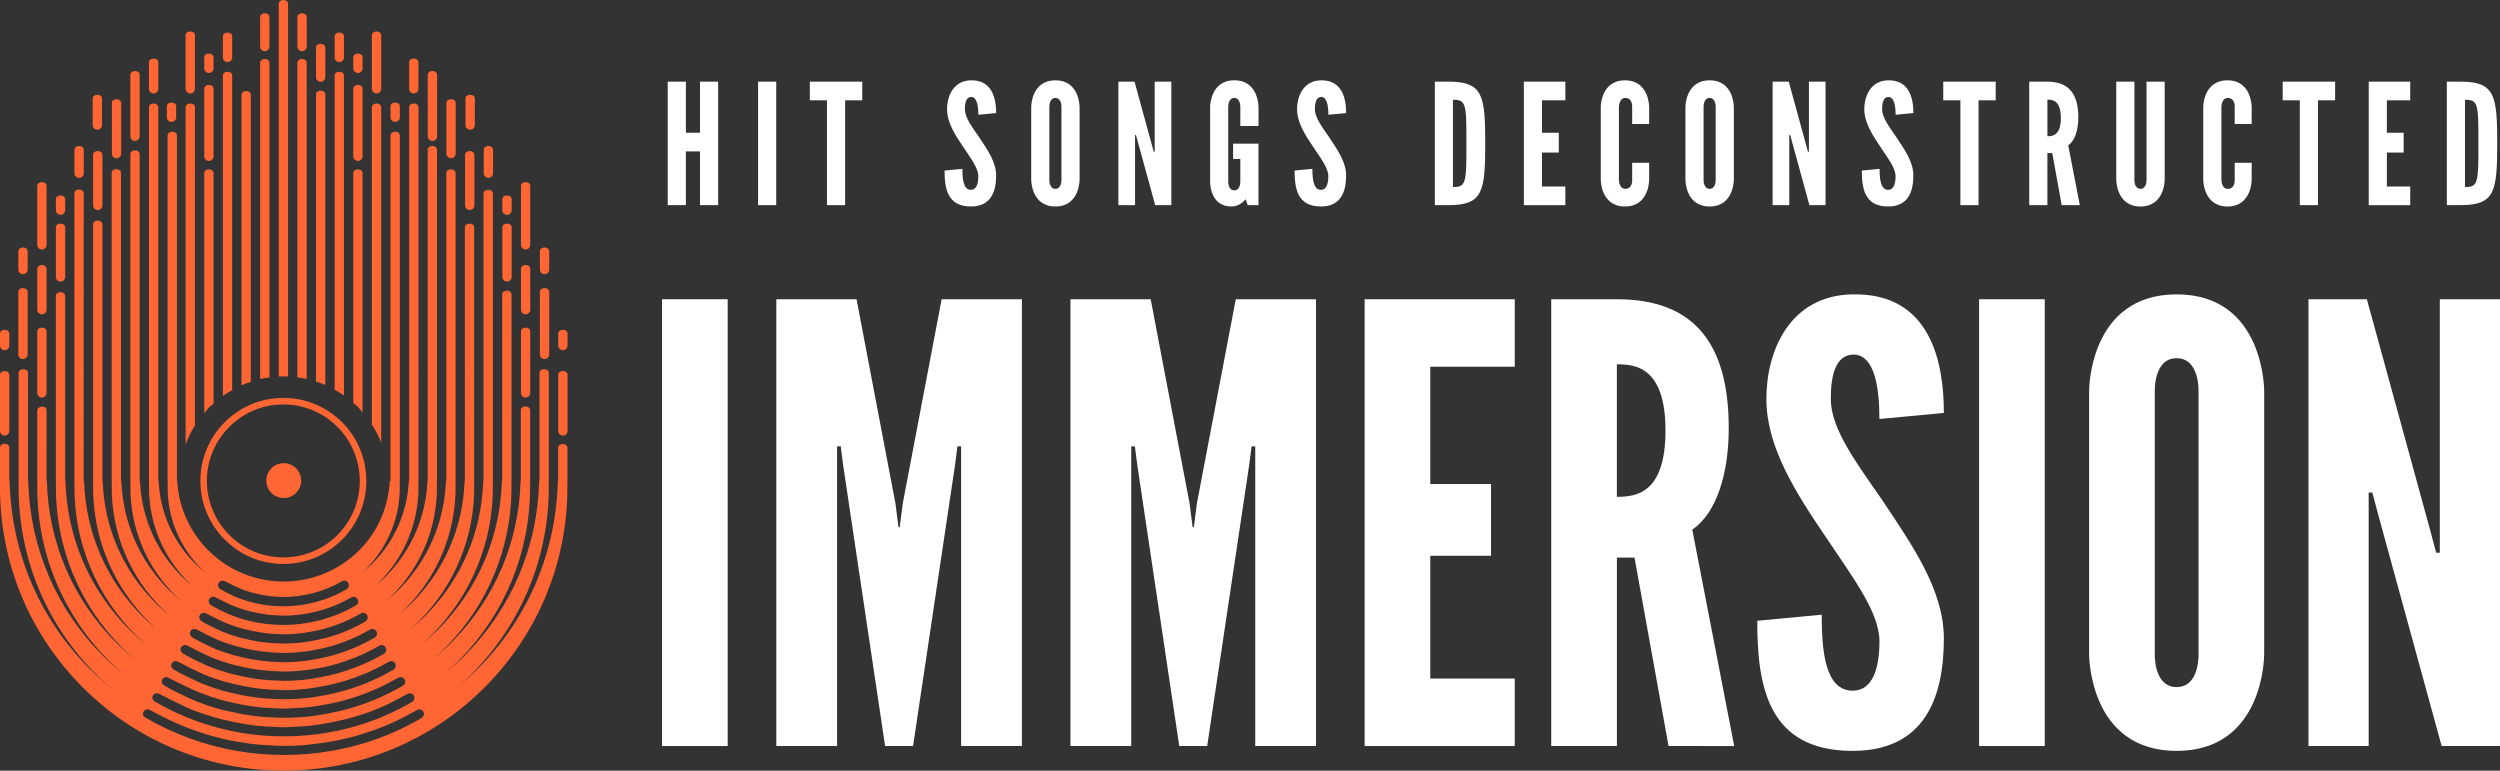 <?xml version="1.0" encoding="utf-8"?>
<!-- Generator: Adobe Illustrator 15.1.0, SVG Export Plug-In . SVG Version: 6.00 Build 0)  -->
<!DOCTYPE svg PUBLIC "-//W3C//DTD SVG 1.1//EN" "http://www.w3.org/Graphics/SVG/1.1/DTD/svg11.dtd">
<svg version="1.1" id="Layer_1" xmlns="http://www.w3.org/2000/svg" xmlns:xlink="http://www.w3.org/1999/xlink" x="0px" y="0px"
	 width="122px" height="37.607px" viewBox="29 8.939 122 37.607" enable-background="new 29 8.939 122 37.607" xml:space="preserve"
	>
<rect x="29" y="8.939" width="122" height="37.607" fill="#333333" stroke="none"/>
<g id="Layer_1_1_">
	<g>
		<g>
			<path fill="#FFFFFF" d="M61.307,23.542h3.204v21.803h-3.204V23.542z"/>
			<path fill="#FFFFFF" d="M72.193,45.345L70.146,31.64l-0.118-0.92H69.85v0.92v13.705h-2.966V23.542h3.916l1.898,9.968l0.148,1.156
				h0.06l0.148-1.156l1.898-9.968h3.916v21.803h-2.966V31.64v-0.92h-0.179l-0.118,0.92l-2.047,13.705H72.193z"/>
			<path fill="#FFFFFF" d="M86.548,45.345L84.501,31.64l-0.119-0.92h-0.178v0.92v13.705h-2.966V23.542h3.916l1.898,9.968
				l0.148,1.156h0.06l0.148-1.156l1.898-9.968h3.915v21.803h-2.965V31.64v-0.92h-0.178l-0.119,0.92l-2.048,13.705H86.548z"/>
			<path fill="#FFFFFF" d="M95.594,23.542h7.326v3.292h-4.122v5.726h2.965v3.5h-2.965v5.992h4.122v3.293h-7.326V23.542z"/>
			<path fill="#FFFFFF" d="M110.425,45.345l-1.661-9.196h-0.86v9.196h-3.204V23.542h3.204c3.798,0,5.458,2.195,5.458,6.289
				c0,2.164-0.563,4.123-1.779,4.954l2.046,10.561L110.425,45.345L110.425,45.345z M107.903,26.717v6.466
				c0.891,0,2.373-0.118,2.373-3.232S108.794,26.717,107.903,26.717z"/>
			<path fill="#FFFFFF" d="M119.382,23.304c3.856-0.089,4.479,3.353,4.479,5.785l-3.146,0.297c0-1.454-0.207-3.145-1.274-3.145
				c-0.832,0.03-1.098,0.919-1.098,2.166c0,1.482,1.275,3.144,2.521,4.954c1.483,2.224,2.996,4.39,2.996,6.733
				c0,2.907-0.95,5.487-4.45,5.487c-4.122,0-4.656-3.114-4.656-6.348l3.145-0.297c0,1.81,0.177,3.708,1.512,3.708
				c0.95,0,1.306-1.038,1.306-2.402c0-1.454-1.363-3.204-2.581-5.043c-1.512-2.225-2.937-4.449-2.937-6.793
				C115.199,26.034,116.356,23.365,119.382,23.304z"/>
			<path fill="#FFFFFF" d="M125.58,23.542h3.204v21.803h-3.204V23.542z"/>
			<path fill="#FFFFFF" d="M135.22,45.582c-4.301,0-4.271-4.717-4.271-4.717V28.021c0,0-0.028-4.717,4.271-4.717
				c4.301,0,4.272,4.717,4.272,4.717v12.844C139.492,40.865,139.521,45.582,135.22,45.582z M135.22,26.42
				c-1.127,0-1.067,1.601-1.067,1.601v12.844c0,0-0.06,1.603,1.067,1.603s1.068-1.603,1.068-1.603V28.021
				C136.288,28.021,136.347,26.42,135.22,26.42z"/>
			<path fill="#FFFFFF" d="M145.038,33.984l-0.268-1.008h-0.179v1.008v11.361h-2.937V23.542h2.849l3.114,11.36l0.267,1.009h0.179
				v-1.009v-11.36H151v21.803h-2.848L145.038,33.984z"/>
		</g>
	</g>
	<g>
		<g>
			<path fill="#FFFFFF" d="M63.16,16.326h-0.689v2.624h-0.886c0,0,0-5.985,0-6.026h0.886v2.493h0.689v-2.492h0.885v6.026H63.16
				V16.326z"/>
			<path fill="#FFFFFF" d="M65.995,12.924h0.885v6.026h-0.885V12.924z"/>
			<path fill="#FFFFFF" d="M68.52,13.834v-0.91h2.558v0.91h-0.836v5.116h-0.886v-5.116H68.52z"/>
			<path fill="#FFFFFF" d="M76.373,12.859c1.066-0.024,1.239,0.926,1.239,1.598l-0.869,0.082c0-0.401-0.058-0.869-0.353-0.869
				c-0.23,0.008-0.303,0.254-0.303,0.598c0,0.41,0.352,0.87,0.696,1.37c0.41,0.615,0.829,1.214,0.829,1.861
				c0,0.804-0.263,1.517-1.229,1.517c-1.14,0-1.288-0.861-1.288-1.754l0.869-0.083c0,0.5,0.049,1.025,0.418,1.025
				c0.262,0,0.36-0.287,0.36-0.664c0-0.402-0.377-0.885-0.713-1.394c-0.418-0.615-0.812-1.229-0.812-1.877
				C75.217,13.613,75.537,12.875,76.373,12.859z"/>
			<path fill="#FFFFFF" d="M80.503,19.016c-1.188,0-1.18-1.304-1.18-1.304v-3.55c0,0-0.008-1.303,1.18-1.303
				c1.189,0,1.181,1.303,1.181,1.303v3.55C81.684,17.712,81.693,19.016,80.503,19.016z M80.503,13.719
				c-0.311,0-0.295,0.443-0.295,0.443v3.55c0,0-0.017,0.443,0.295,0.443c0.312,0,0.295-0.443,0.295-0.443v-3.55
				C80.799,14.162,80.815,13.719,80.503,13.719z"/>
			<path fill="#FFFFFF" d="M84.512,15.81l-0.074-0.279H84.39v0.279v3.14h-0.812v-6.026h0.787l0.861,3.14l0.074,0.279h0.049v-0.279
				v-3.14h0.812v6.026h-0.787L84.512,15.81z"/>
			<path fill="#FFFFFF" d="M89.528,15.089v-0.927c0,0,0.016-0.443-0.295-0.443c-0.311,0-0.295,0.443-0.295,0.443v3.624
				c0,0-0.017,0.443,0.295,0.443c0.312,0,0.295-0.443,0.295-0.443v-1.091h-0.353v-0.746h1.239v3H89.89l-0.106-0.287
				c-0.164,0.205-0.41,0.353-0.689,0.353c-1.123,0-1.041-1.304-1.041-1.304v-3.55c0,0-0.008-1.303,1.181-1.303
				c1.189,0,1.181,1.303,1.181,1.303v0.927H89.528z"/>
			<path fill="#FFFFFF" d="M93.455,12.859c1.065-0.024,1.237,0.926,1.237,1.598l-0.868,0.082c0-0.401-0.058-0.869-0.354-0.869
				c-0.229,0.008-0.303,0.254-0.303,0.598c0,0.41,0.352,0.87,0.697,1.37c0.409,0.615,0.827,1.214,0.827,1.861
				c0,0.804-0.262,1.517-1.229,1.517c-1.14,0-1.286-0.861-1.286-1.754l0.868-0.083c0,0.5,0.049,1.025,0.418,1.025
				c0.263,0,0.361-0.287,0.361-0.664c0-0.402-0.377-0.885-0.713-1.394c-0.419-0.615-0.812-1.229-0.812-1.877
				C92.298,13.613,92.618,12.875,93.455,12.859z"/>
			<path fill="#FFFFFF" d="M99.717,18.95h-0.696v-6.026h0.696c1.64,0.008,1.763,0.656,1.763,3.018
				C101.479,18.295,101.356,18.942,99.717,18.95z M99.904,18.065c0.624,0,0.665-0.156,0.657-2.133
				c0.008-1.967-0.033-2.124-0.657-2.124V18.065z"/>
			<path fill="#FFFFFF" d="M103.364,12.924h2.025v0.91h-1.141v1.583h0.821v0.967h-0.821v1.657h1.141v0.91h-2.025V12.924z"/>
			<path fill="#FFFFFF" d="M109.479,16.884v0.828c0,0,0.008,1.304-1.181,1.304s-1.181-1.304-1.181-1.304v-3.55
				c0,0-0.008-1.303,1.181-1.303s1.181,1.303,1.181,1.303v0.828h-0.829v-0.828c0,0,0.033-0.443-0.336-0.443
				c-0.311,0-0.311,0.443-0.311,0.443v3.55c0,0,0,0.443,0.311,0.443c0.369,0,0.336-0.443,0.336-0.443v-0.828H109.479z"/>
			<path fill="#FFFFFF" d="M112.43,19.016c-1.188,0-1.181-1.304-1.181-1.304v-3.55c0,0-0.008-1.303,1.181-1.303
				c1.189,0,1.181,1.303,1.181,1.303v3.55C113.61,17.712,113.619,19.016,112.43,19.016z M112.43,13.719
				c-0.312,0-0.295,0.443-0.295,0.443v3.55c0,0-0.017,0.443,0.295,0.443s0.296-0.443,0.296-0.443v-3.55
				C112.726,14.162,112.741,13.719,112.43,13.719z"/>
			<path fill="#FFFFFF" d="M116.438,15.81l-0.073-0.279h-0.049v0.279v3.14h-0.812v-6.026h0.787l0.862,3.14l0.073,0.279h0.049v-0.279
				v-3.14h0.812v6.026h-0.788L116.438,15.81z"/>
			<path fill="#FFFFFF" d="M121.136,12.859c1.065-0.024,1.237,0.926,1.237,1.598l-0.868,0.082c0-0.401-0.059-0.869-0.354-0.869
				c-0.229,0.008-0.303,0.254-0.303,0.598c0,0.41,0.352,0.87,0.696,1.37c0.41,0.615,0.828,1.214,0.828,1.861
				c0,0.804-0.263,1.517-1.229,1.517c-1.14,0-1.287-0.861-1.287-1.754l0.868-0.083c0,0.5,0.05,1.025,0.419,1.025
				c0.262,0,0.361-0.287,0.361-0.664c0-0.402-0.378-0.885-0.714-1.394c-0.418-0.615-0.812-1.229-0.812-1.877
				C119.979,13.613,120.299,12.875,121.136,12.859z"/>
			<path fill="#FFFFFF" d="M123.831,13.834v-0.91h2.559v0.91h-0.837v5.116h-0.886v-5.116H123.831z"/>
			<path fill="#FFFFFF" d="M129.61,18.95l-0.459-2.542h-0.238v2.542h-0.886v-6.026h0.886c1.05,0,1.509,0.607,1.509,1.737
				c0,0.599-0.155,1.141-0.492,1.37l0.565,2.919H129.61z M128.913,13.801v1.787c0.246,0,0.656-0.032,0.656-0.893
				S129.159,13.801,128.913,13.801z"/>
			<path fill="#FFFFFF" d="M134.636,12.924v4.788c0,0,0.008,1.304-1.182,1.304c-1.188,0-1.181-1.304-1.181-1.304v-4.788h0.886v4.788
				c0,0-0.016,0.443,0.295,0.443c0.312,0,0.296-0.443,0.296-0.443v-4.788H134.636z"/>
			<path fill="#FFFFFF" d="M138.882,16.884v0.828c0,0,0.008,1.304-1.182,1.304c-1.188,0-1.181-1.304-1.181-1.304v-3.55
				c0,0-0.008-1.303,1.181-1.303c1.189,0,1.182,1.303,1.182,1.303v0.828h-0.828v-0.828c0,0,0.031-0.443-0.337-0.443
				c-0.312,0-0.312,0.443-0.312,0.443v3.55c0,0,0,0.443,0.312,0.443c0.368,0,0.337-0.443,0.337-0.443v-0.828H138.882z"/>
			<path fill="#FFFFFF" d="M140.396,13.834v-0.91h2.558v0.91h-0.837v5.116h-0.886v-5.116H140.396z"/>
			<path fill="#FFFFFF" d="M144.594,12.924h2.025v0.91h-1.14v1.583h0.819v0.967h-0.819v1.657h1.14v0.91h-2.025V12.924z"/>
			<path fill="#FFFFFF" d="M149.102,18.95h-0.697v-6.026h0.697c1.64,0.008,1.763,0.656,1.763,3.018
				C150.864,18.295,150.742,18.942,149.102,18.95z M149.291,18.065c0.622,0,0.664-0.156,0.655-2.133
				c0.009-1.967-0.032-2.124-0.655-2.124V18.065z"/>
		</g>
	</g>
	<g>
		<g>
			<g>
				<path fill="#FF6633" d="M56.236,30.796v1.625h-0.015c-0.079,3.418-1.425,6.635-3.831,9.081c-0.354,0.358-0.726,0.689-1.109,1
					c0.268-0.229,0.533-0.464,0.785-0.72c2.397-2.438,3.716-5.659,3.716-9.075c0-0.048-0.006-0.096-0.008-0.145
					c0.002-0.048,0.008-0.095,0.008-0.142v-5.28c0-0.251-0.454-0.251-0.454,0v5.28h-0.017c-0.076,3.178-1.33,6.168-3.569,8.443
					c-0.333,0.337-0.681,0.647-1.042,0.938c0.244-0.21,0.486-0.425,0.718-0.658c2.227-2.265,3.454-5.262,3.454-8.438
					c0-0.048-0.006-0.096-0.008-0.145c0-0.048,0.008-0.095,0.008-0.142V28.96c0-0.251-0.455-0.251-0.455,0v3.461h-0.014
					c-0.078,2.938-1.239,5.7-3.31,7.807c-0.309,0.315-0.637,0.603-0.973,0.874c0.219-0.19,0.441-0.382,0.648-0.593
					c2.06-2.097,3.194-4.865,3.194-7.801c0-0.049-0.007-0.097-0.007-0.146c0.001-0.047,0.007-0.093,0.007-0.141V23.31
					c0-0.251-0.454-0.251-0.454,0v9.11l0,0h-0.016c-0.078,2.699-1.147,5.235-3.048,7.17c-0.289,0.292-0.595,0.561-0.906,0.813
					c0.195-0.171,0.395-0.344,0.582-0.533c1.892-1.924,2.934-4.467,2.934-7.164c0-0.048-0.008-0.097-0.008-0.146
					c0.002-0.046,0.008-0.093,0.008-0.14V18.386c0-0.251-0.456-0.251-0.456,0V32.42l0,0h-0.016
					c-0.077,2.458-1.053,4.769-2.788,6.532c-0.264,0.266-0.539,0.51-0.823,0.74c0.169-0.15,0.339-0.298,0.498-0.46
					c1.724-1.753,2.674-4.07,2.674-6.526c0-0.049-0.007-0.098-0.007-0.147c0-0.046,0.005-0.092,0.005-0.138V20.039
					c0-0.251-0.454-0.251-0.454,0V32.42l0,0h-0.015c-0.076,2.219-0.96,4.304-2.528,5.895c-0.238,0.243-0.491,0.466-0.753,0.678
					c0.146-0.129,0.292-0.257,0.431-0.396c1.554-1.582,2.411-3.672,2.411-5.889c0-0.048-0.008-0.098-0.008-0.146
					c0.001-0.047,0.008-0.094,0.008-0.141V18.386v-0.995c0-0.252-0.454-0.252-0.454,0v0.995V32.42l0,0h-0.016
					c-0.076,1.979-0.868,3.836-2.265,5.257c-0.218,0.222-0.45,0.424-0.688,0.615c0.124-0.109,0.248-0.216,0.363-0.335
					c1.387-1.41,2.152-3.275,2.152-5.251c0-0.049-0.007-0.097-0.009-0.146c0.002-0.046,0.009-0.093,0.009-0.14V32.42V18.386v-2.135
					c0-0.251-0.456-0.251-0.456,0v2.135V32.42H49.86c-0.077,1.738-0.776,3.37-2.006,4.619c-0.196,0.201-0.405,0.383-0.622,0.558
					c0.101-0.091,0.205-0.18,0.299-0.276c1.22-1.239,1.891-2.878,1.891-4.614c0-0.048-0.007-0.097-0.007-0.146
					c0-0.047,0.007-0.093,0.007-0.141V18.386v-2.454v-1.753c0-0.252-0.454-0.252-0.454,0v1.753v2.454V32.42l0,0H48.95
					c-0.074,1.498-0.682,2.903-1.742,3.981c-0.177,0.181-0.366,0.343-0.56,0.498c0.078-0.072,0.16-0.141,0.236-0.218
					c1.05-1.066,1.627-2.479,1.627-3.976c0-0.048-0.006-0.097-0.007-0.146c0.001-0.047,0.007-0.093,0.007-0.141v-1.654v-3.214
					v-9.166v-2.454v-0.376c0-0.251-0.454-0.251-0.454,0v0.376v2.454v9.165v3.214v1.654l0,0h-0.034
					c-0.074,1.258-0.571,2.44-1.464,3.346c-0.977,0.991-2.28,1.543-3.671,1.555c-1.393,0.011-2.707-0.521-3.699-1.499
					c-0.907-0.894-1.442-2.06-1.535-3.315c0-0.03,0.009-0.058,0.011-0.086h-0.031V18.386v-2.454v-0.376c0-0.251-0.455-0.251-0.455,0
					v0.376v2.454v14.035c0,0.045,0.006,0.09,0.008,0.136c-0.001,0.05-0.008,0.1-0.008,0.149l0,0c0,1.531,0.602,2.964,1.692,4.036
					c0.066,0.065,0.137,0.122,0.204,0.184c-0.181-0.143-0.357-0.293-0.524-0.457c-1.104-1.086-1.734-2.514-1.81-4.049h-0.017V18.386
					v-2.454v-1.753c0-0.252-0.454-0.252-0.454,0v1.753v2.454v14.035c0,0.045,0.006,0.092,0.007,0.137
					c-0.001,0.05-0.007,0.099-0.007,0.148l0,0c0,1.777,0.698,3.44,1.964,4.685c0.085,0.085,0.179,0.162,0.269,0.241
					c-0.203-0.162-0.401-0.33-0.589-0.516c-1.279-1.257-2.005-2.916-2.083-4.696h-0.016V18.386v-1.921c0-0.25-0.453-0.25-0.453,0
					v1.921V32.42l0,0c0,0.001,0,0.003,0,0.005c0,0.043,0.004,0.086,0.006,0.13c-0.001,0.051-0.007,0.101-0.007,0.151
					c0,2.021,0.792,3.915,2.234,5.332c0.108,0.106,0.224,0.202,0.337,0.302c-0.226-0.18-0.446-0.369-0.655-0.574
					c-1.454-1.432-2.276-3.32-2.354-5.346h-0.019V18.386v-1.002c0-0.251-0.454-0.251-0.454,0v1.002v14.035
					c0,0.049,0.007,0.098,0.007,0.146c-0.002,0.046-0.007,0.092-0.007,0.139l0,0c0,2.268,0.89,4.391,2.507,5.98
					c0.129,0.129,0.269,0.244,0.405,0.362c-0.251-0.198-0.494-0.408-0.725-0.636c-1.629-1.603-2.548-3.721-2.626-5.992h-0.015
					V19.892c0-0.251-0.454-0.251-0.454,0V32.42v0.001c0,0.046,0.005,0.091,0.006,0.138c-0.001,0.049-0.006,0.099-0.006,0.147
					c0,2.513,0.986,4.866,2.776,6.628c0.153,0.15,0.316,0.288,0.478,0.426c-0.274-0.218-0.542-0.447-0.797-0.699
					c-1.803-1.774-2.818-4.124-2.896-6.641h-0.018V18.386v-0.01c0-0.251-0.454-0.251-0.454,0v0.01V32.42l0,0
					c0,0.046,0.007,0.093,0.007,0.139c0,0.049-0.007,0.099-0.007,0.147c0,2.758,1.083,5.342,3.048,7.276
					c0.178,0.174,0.366,0.332,0.553,0.491c-0.3-0.237-0.593-0.491-0.871-0.765c-1.978-1.947-3.089-4.527-3.168-7.289H32.18v-9.035
					c0-0.251-0.454-0.251-0.454,0v9.036l0,0c0,0.047,0.007,0.093,0.007,0.139c-0.002,0.05-0.007,0.099-0.007,0.146
					c0,3.004,1.179,5.817,3.319,7.925c0.201,0.197,0.412,0.375,0.624,0.555c-0.325-0.259-0.641-0.531-0.942-0.828
					c-2.154-2.12-3.362-4.929-3.439-7.937h-0.016V28.96c0-0.251-0.454-0.23-0.454,0.02v3.441c0,0.047,0.006,0.093,0.007,0.139
					c0,0.049-0.007,0.098-0.007,0.146c0,0.001,0,0.001,0,0.001c0,3.248,1.275,6.293,3.591,8.572
					c0.223,0.219,0.458,0.418,0.693,0.617c-0.35-0.277-0.688-0.571-1.013-0.891c-2.327-2.291-3.631-5.33-3.71-8.585h-0.015v-5.274
					c0-0.251-0.456-0.251-0.456,0v5.276c0,0.047,0.006,0.093,0.007,0.138c0,0.049-0.007,0.099-0.007,0.146c0,0.001,0,0.001,0,0.001
					c0,3.495,1.373,6.769,3.863,9.221c0.245,0.241,0.503,0.459,0.762,0.678c-0.371-0.296-0.734-0.611-1.08-0.952
					c-2.504-2.463-3.904-5.733-3.983-9.232h-0.017v-1.641c0-0.251-0.454-0.251-0.454,0v1.642c0,0.046,0.006,0.092,0.006,0.138
					c0,0.048-0.006,0.097-0.006,0.146c0,3.741,1.467,7.245,4.133,9.868c5.442,5.355,14.226,5.285,19.581-0.155
					c2.564-2.606,3.977-6.055,3.977-9.71c0-0.048-0.007-0.097-0.007-0.146c0-0.047,0.007-0.095,0.007-0.142v-1.625
					C56.69,30.544,56.236,30.544,56.236,30.796z M45.37,45.546c-0.037,0.007-0.074,0.014-0.11,0.021
					c-3.122,0.565-6.405,0.018-9.217-1.641c-0.065-0.071-0.092-0.17-0.041-0.258c0.062-0.108,0.203-0.146,0.31-0.082
					c0.14,0.081,0.286,0.145,0.426,0.22c0.102,0.055,0.207,0.108,0.311,0.16c0.28,0.141,0.562,0.271,0.849,0.389
					c0.101,0.042,0.206,0.081,0.308,0.121c0.292,0.111,0.586,0.216,0.885,0.306c0.103,0.03,0.205,0.057,0.307,0.085
					c0.303,0.083,0.606,0.159,0.913,0.221c0.104,0.02,0.211,0.034,0.318,0.053c0.302,0.052,0.606,0.1,0.912,0.13
					c0.122,0.013,0.243,0.017,0.365,0.025c0.289,0.021,0.579,0.04,0.869,0.041c0.025,0,0.047,0.003,0.071,0.003
					c0.321,0,0.641-0.014,0.962-0.037c0.121-0.01,0.242-0.026,0.363-0.039c0.269-0.028,0.539-0.063,0.807-0.108
					c0.13-0.022,0.262-0.044,0.391-0.07c0.374-0.074,0.743-0.158,1.109-0.266c0.065-0.019,0.128-0.039,0.196-0.059
					c0.331-0.103,0.659-0.217,0.982-0.347c0.045-0.019,0.092-0.033,0.138-0.052c0.319-0.134,0.635-0.283,0.945-0.443
					c0.137-0.07,0.272-0.144,0.406-0.219c0.068-0.038,0.137-0.072,0.206-0.111c0.105-0.064,0.245-0.027,0.311,0.082
					c0.057,0.1,0.023,0.222-0.067,0.29c-0.064,0.038-0.129,0.08-0.194,0.116c-0.145,0.082-0.291,0.162-0.439,0.237
					c-0.278,0.144-0.56,0.277-0.844,0.4c-0.066,0.027-0.131,0.058-0.198,0.085c-0.345,0.142-0.696,0.263-1.05,0.376
					c-0.071,0.022-0.145,0.044-0.218,0.065C46.228,45.365,45.8,45.465,45.37,45.546z M36.46,42.883
					c0.064-0.109,0.204-0.146,0.311-0.082c0.101,0.059,0.21,0.1,0.314,0.155c0.226,0.124,0.458,0.234,0.689,0.343
					c0.193,0.091,0.384,0.188,0.582,0.268c0.38,0.151,0.767,0.281,1.158,0.393c0.222,0.063,0.445,0.111,0.669,0.162
					c0.226,0.051,0.452,0.097,0.679,0.135c0.229,0.038,0.458,0.073,0.689,0.099c0.264,0.028,0.529,0.041,0.794,0.052
					c0.167,0.007,0.332,0.023,0.498,0.023c0.141,0,0.282-0.016,0.42-0.021c0.302-0.011,0.602-0.026,0.903-0.059
					c0.196-0.022,0.388-0.054,0.581-0.085c0.294-0.047,0.586-0.105,0.877-0.173c0.162-0.039,0.322-0.074,0.481-0.119
					c0.453-0.128,0.901-0.272,1.338-0.455c0.006-0.001,0.011-0.005,0.015-0.007c0.451-0.188,0.889-0.409,1.319-0.655
					c0.036-0.021,0.074-0.033,0.11-0.054c0.11-0.064,0.248-0.027,0.311,0.082c0.058,0.1,0.025,0.224-0.067,0.291
					c-0.062,0.035-0.12,0.074-0.181,0.109c-0.136,0.076-0.271,0.148-0.408,0.22c-0.257,0.132-0.517,0.255-0.78,0.369
					c-0.063,0.027-0.127,0.056-0.189,0.082c-0.322,0.131-0.647,0.245-0.975,0.35c-0.072,0.022-0.143,0.043-0.212,0.063
					c-0.395,0.115-0.793,0.21-1.195,0.285c-0.033,0.007-0.065,0.014-0.1,0.019c-2.909,0.527-5.97,0.018-8.588-1.53
					C36.438,43.072,36.409,42.971,36.46,42.883z M36.918,42.098c0.063-0.108,0.202-0.146,0.311-0.082
					c0.1,0.058,0.205,0.098,0.307,0.152c0.196,0.106,0.395,0.202,0.593,0.295c0.212,0.099,0.422,0.2,0.638,0.284
					c0.326,0.128,0.657,0.242,0.994,0.337c0.21,0.061,0.421,0.106,0.634,0.154c0.204,0.045,0.407,0.087,0.612,0.122
					c0.214,0.035,0.43,0.068,0.647,0.091c0.237,0.026,0.477,0.037,0.717,0.048c0.158,0.006,0.317,0.021,0.475,0.021
					c0.13,0,0.26-0.014,0.392-0.019c0.276-0.011,0.555-0.023,0.831-0.055c0.179-0.02,0.355-0.049,0.532-0.077
					c0.276-0.044,0.551-0.098,0.823-0.163c0.144-0.035,0.291-0.065,0.435-0.106c0.859-0.24,1.692-0.589,2.485-1.039
					c0.029-0.017,0.061-0.028,0.091-0.045c0.109-0.064,0.248-0.027,0.311,0.081c0.06,0.103,0.025,0.228-0.069,0.295
					c-0.033,0.019-0.064,0.039-0.097,0.057C47.757,42.92,46.89,43.278,46,43.531c-0.15,0.042-0.3,0.077-0.452,0.114
					c-0.286,0.067-0.573,0.123-0.863,0.171c-0.177,0.028-0.353,0.06-0.529,0.08c-0.357,0.041-0.716,0.062-1.074,0.069
					c-0.25,0.006-0.498-0.004-0.746-0.015c-0.231-0.01-0.461-0.021-0.691-0.045c-0.23-0.024-0.459-0.057-0.688-0.094
					c-0.209-0.034-0.417-0.078-0.623-0.124c-0.226-0.05-0.452-0.095-0.676-0.158c-0.372-0.106-0.737-0.23-1.099-0.374
					c-0.21-0.084-0.415-0.186-0.623-0.283c-0.2-0.094-0.401-0.19-0.599-0.297c-0.127-0.068-0.249-0.144-0.374-0.217
					C36.894,42.288,36.866,42.187,36.918,42.098z M37.378,41.314c0.064-0.109,0.202-0.146,0.311-0.082
					c0.068,0.04,0.14,0.066,0.208,0.104c0.259,0.144,0.525,0.274,0.792,0.394c0.092,0.04,0.18,0.089,0.271,0.126
					c0.358,0.147,0.723,0.268,1.091,0.371c0.13,0.037,0.263,0.066,0.394,0.097c0.264,0.064,0.53,0.117,0.797,0.159
					c0.141,0.022,0.282,0.045,0.424,0.062c0.33,0.037,0.662,0.059,0.993,0.064c0.061,0,0.123,0.008,0.183,0.008
					c0.009,0,0.017,0,0.026,0c0.019,0,0.04,0,0.059,0c0.388-0.002,0.769-0.032,1.146-0.078c0.093-0.012,0.184-0.028,0.275-0.043
					c0.334-0.049,0.668-0.113,0.999-0.197c0.074-0.019,0.148-0.037,0.22-0.057c0.838-0.23,1.639-0.565,2.391-1.001
					c0.006-0.004,0.01-0.006,0.016-0.009c0.109-0.065,0.247-0.027,0.311,0.081c0.06,0.104,0.024,0.231-0.072,0.299
					c-0.026,0.014-0.05,0.029-0.076,0.044c-0.763,0.438-1.567,0.771-2.396,1.005c-0.13,0.037-0.262,0.067-0.393,0.099
					c-0.273,0.067-0.548,0.119-0.824,0.164c-0.155,0.024-0.309,0.053-0.465,0.071c-0.35,0.04-0.703,0.062-1.058,0.068
					c-0.202,0.002-0.405-0.009-0.608-0.017c-0.221-0.011-0.441-0.021-0.661-0.043c-0.208-0.022-0.414-0.052-0.62-0.086
					c-0.199-0.031-0.395-0.073-0.592-0.116c-0.204-0.045-0.408-0.086-0.607-0.144c-0.345-0.099-0.685-0.213-1.02-0.348
					c-0.191-0.074-0.374-0.166-0.56-0.254c-0.19-0.088-0.381-0.181-0.568-0.281c-0.114-0.062-0.224-0.13-0.337-0.195
					C37.356,41.508,37.325,41.404,37.378,41.314z M37.835,40.527c0.063-0.108,0.201-0.146,0.311-0.082
					c0.063,0.038,0.13,0.062,0.195,0.098c0.232,0.128,0.469,0.245,0.708,0.352c0.086,0.039,0.17,0.085,0.257,0.121
					c0.326,0.133,0.66,0.243,0.995,0.339c0.116,0.032,0.23,0.057,0.345,0.085c0.249,0.06,0.499,0.108,0.749,0.148
					c0.123,0.02,0.242,0.039,0.365,0.054c0.318,0.036,0.64,0.059,0.96,0.062c0.042,0.001,0.082,0.006,0.122,0.006h0.002
					c0.025,0,0.05,0,0.076,0c0.355-0.003,0.706-0.031,1.052-0.073c0.072-0.009,0.141-0.022,0.21-0.033
					c0.321-0.046,0.641-0.106,0.955-0.187c0.056-0.016,0.114-0.029,0.169-0.045c0.772-0.211,1.51-0.519,2.202-0.921h0.001
					c0.108-0.064,0.248-0.026,0.31,0.082c0.063,0.108,0.027,0.246-0.081,0.31l0,0c0,0-0.002,0.002-0.003,0.002
					c-0.733,0.426-1.509,0.744-2.305,0.964c-0.06,0.017-0.122,0.031-0.183,0.047c-0.328,0.085-0.66,0.147-0.995,0.197
					c-0.074,0.011-0.149,0.026-0.226,0.036c-0.39,0.048-0.783,0.075-1.176,0.075h-0.01c-0.042,0-0.082-0.004-0.122-0.005
					c-0.338-0.005-0.675-0.027-1.01-0.066c-0.128-0.015-0.257-0.036-0.385-0.056c-0.262-0.041-0.522-0.093-0.782-0.156
					c-0.122-0.028-0.245-0.056-0.365-0.09c-0.353-0.101-0.702-0.215-1.043-0.355c-0.09-0.037-0.177-0.084-0.267-0.124
					c-0.254-0.112-0.502-0.235-0.749-0.372c-0.078-0.043-0.153-0.09-0.23-0.137C37.811,40.732,37.781,40.621,37.835,40.527z
					 M38.292,39.742c0.063-0.109,0.2-0.146,0.31-0.081c0.062,0.035,0.128,0.06,0.19,0.094c0.194,0.106,0.39,0.202,0.587,0.292
					c0.095,0.042,0.184,0.093,0.277,0.13c0.292,0.119,0.587,0.217,0.887,0.301c0.108,0.031,0.216,0.055,0.325,0.081
					c0.22,0.053,0.441,0.097,0.662,0.132c0.112,0.017,0.223,0.036,0.337,0.049c0.287,0.033,0.577,0.054,0.866,0.056
					c0.037,0,0.073,0.006,0.108,0.006h0.005c0.02,0,0.042,0,0.065-0.001c0.321-0.002,0.638-0.027,0.953-0.065
					c0.062-0.009,0.123-0.02,0.184-0.028c0.292-0.043,0.583-0.1,0.869-0.173c0.05-0.013,0.099-0.024,0.146-0.038
					c0.698-0.191,1.366-0.469,1.991-0.833c0,0,0.001-0.001,0.003-0.001c0.108-0.065,0.248-0.027,0.31,0.081
					c0.064,0.108,0.027,0.246-0.081,0.311c-0.001,0.001-0.003,0.003-0.006,0.004c-0.664,0.386-1.366,0.675-2.086,0.874
					c-0.059,0.016-0.115,0.029-0.173,0.045c-0.293,0.074-0.591,0.132-0.888,0.176c-0.074,0.012-0.148,0.025-0.22,0.034
					c-0.351,0.043-0.703,0.068-1.055,0.069c-0.006,0-0.011,0-0.016,0c-0.051,0-0.101-0.007-0.153-0.008
					c-0.29-0.004-0.579-0.023-0.866-0.057c-0.125-0.015-0.248-0.034-0.373-0.054c-0.228-0.035-0.454-0.081-0.681-0.136
					c-0.117-0.027-0.236-0.054-0.352-0.087c-0.315-0.09-0.627-0.192-0.933-0.317c-0.096-0.039-0.186-0.088-0.281-0.131
					c-0.214-0.097-0.427-0.2-0.636-0.315c-0.075-0.043-0.147-0.088-0.221-0.132C38.271,39.948,38.237,39.837,38.292,39.742z
					 M38.75,38.958c0.063-0.109,0.203-0.146,0.312-0.081c0.06,0.033,0.123,0.058,0.183,0.09c0.155,0.085,0.315,0.163,0.475,0.235
					c0.113,0.052,0.225,0.106,0.338,0.153c0.239,0.096,0.48,0.177,0.725,0.247c0.107,0.03,0.216,0.054,0.323,0.079
					c0.184,0.044,0.367,0.08,0.552,0.109c0.11,0.019,0.219,0.037,0.328,0.049c0.241,0.027,0.482,0.044,0.723,0.048
					c0.046,0,0.091,0.006,0.137,0.006c0.004,0,0.009,0,0.014,0c0.014,0,0.03,0,0.046,0c0.286-0.002,0.567-0.025,0.847-0.059
					c0.059-0.007,0.117-0.02,0.175-0.027c0.259-0.039,0.518-0.088,0.771-0.154c0.042-0.011,0.085-0.021,0.125-0.033
					c0.626-0.17,1.224-0.42,1.784-0.746c0.105-0.061,0.243-0.026,0.307,0.082c0.063,0.108,0.027,0.247-0.081,0.312
					c-0.599,0.349-1.232,0.609-1.883,0.79c-0.048,0.013-0.099,0.025-0.147,0.037c-0.266,0.068-0.537,0.121-0.807,0.161
					c-0.064,0.01-0.126,0.021-0.189,0.029c-0.31,0.038-0.62,0.059-0.931,0.061c-0.073,0-0.143-0.007-0.217-0.009
					c-0.247-0.005-0.495-0.02-0.742-0.048c-0.09-0.012-0.179-0.023-0.267-0.037c-0.243-0.037-0.485-0.085-0.728-0.145
					c-0.07-0.017-0.142-0.031-0.213-0.051c-0.297-0.083-0.593-0.183-0.882-0.301c-0.074-0.029-0.142-0.067-0.215-0.101
					c-0.202-0.09-0.403-0.188-0.599-0.298c-0.069-0.037-0.135-0.079-0.202-0.119C38.728,39.167,38.695,39.054,38.75,38.958z
					 M39.208,38.172c0.064-0.109,0.205-0.146,0.312-0.082c0.054,0.031,0.114,0.054,0.168,0.083c0.126,0.069,0.254,0.131,0.382,0.19
					c0.124,0.058,0.245,0.115,0.371,0.163c0.191,0.075,0.385,0.142,0.58,0.198c0.103,0.029,0.205,0.052,0.308,0.076
					c0.152,0.035,0.303,0.066,0.456,0.09c0.103,0.017,0.206,0.034,0.309,0.046c0.196,0.021,0.392,0.033,0.587,0.038
					c0.056,0.001,0.108,0.009,0.163,0.009c0,0,0.009,0,0.013,0c0.013,0,0.027,0,0.04,0c0.249-0.002,0.494-0.021,0.737-0.051
					c0.053-0.007,0.106-0.017,0.158-0.024c0.226-0.033,0.45-0.076,0.674-0.134c0.036-0.009,0.074-0.018,0.111-0.028
					c0.549-0.148,1.075-0.368,1.567-0.654c0.107-0.06,0.242-0.024,0.305,0.083c0.062,0.108,0.025,0.248-0.082,0.311
					c-0.531,0.31-1.093,0.541-1.672,0.7c-0.035,0.01-0.073,0.019-0.11,0.028c-0.242,0.062-0.485,0.108-0.731,0.146
					c-0.053,0.006-0.105,0.018-0.158,0.024c-0.273,0.033-0.548,0.052-0.824,0.054c-0.051,0.001-0.102-0.004-0.154-0.004
					c-0.251-0.005-0.503-0.019-0.754-0.05c-0.035-0.004-0.068-0.01-0.104-0.015c-0.271-0.037-0.542-0.091-0.809-0.159
					c-0.019-0.007-0.039-0.01-0.057-0.015c-0.281-0.076-0.556-0.171-0.827-0.281c-0.058-0.024-0.113-0.056-0.171-0.08
					c-0.183-0.082-0.364-0.172-0.542-0.269c-0.062-0.035-0.124-0.072-0.182-0.109C39.186,38.385,39.152,38.269,39.208,38.172z
					 M39.667,37.387c0.064-0.109,0.201-0.146,0.311-0.082c0.052,0.03,0.108,0.052,0.161,0.08c0.09,0.049,0.182,0.093,0.275,0.137
					c0.135,0.063,0.272,0.125,0.413,0.179c0.146,0.055,0.294,0.107,0.442,0.15c0.089,0.025,0.182,0.045,0.271,0.066
					c0.129,0.031,0.262,0.057,0.394,0.079c0.086,0.013,0.173,0.027,0.259,0.036c0.184,0.021,0.367,0.033,0.55,0.036
					c0.033,0.001,0.066,0.005,0.099,0.005h0.001c0.017,0,0.032,0,0.046,0c0.218-0.002,0.435-0.019,0.649-0.045
					c0.03-0.004,0.06-0.01,0.091-0.015c0.215-0.03,0.43-0.071,0.64-0.127c0.016-0.004,0.031-0.007,0.045-0.012
					c0.484-0.128,0.945-0.319,1.377-0.571c0.107-0.058,0.24-0.023,0.302,0.083c0.062,0.107,0.026,0.247-0.081,0.311
					c-0.468,0.272-0.964,0.477-1.473,0.615c-0.02,0.006-0.042,0.011-0.063,0.016c-0.224,0.059-0.451,0.103-0.68,0.135
					c-0.034,0.005-0.068,0.013-0.104,0.017c-0.243,0.03-0.488,0.046-0.735,0.048c-0.036,0-0.072-0.004-0.108-0.004
					c-0.233-0.003-0.464-0.015-0.695-0.044c-0.016-0.002-0.031-0.004-0.048-0.007c-0.519-0.07-1.03-0.206-1.52-0.409
					c-0.012-0.004-0.023-0.011-0.035-0.015c-0.198-0.084-0.391-0.185-0.58-0.29c-0.048-0.026-0.093-0.055-0.142-0.084
					C39.645,37.608,39.61,37.487,39.667,37.387z"/>
				<path fill="#FF6633" d="M32.861,17.618c0.125,0,0.227-0.101,0.227-0.227v-1.14c0-0.251-0.454-0.251-0.454,0v1.14
					C32.634,17.517,32.737,17.618,32.861,17.618z"/>
				<path fill="#FF6633" d="M31.954,22.679c0.125,0,0.227-0.101,0.227-0.227v-2.413c0-0.251-0.454-0.251-0.454,0v2.413
					C31.726,22.579,31.828,22.679,31.954,22.679z"/>
				<path fill="#FF6633" d="M31.954,19.423c0.125,0,0.227-0.102,0.227-0.227v-0.53c0-0.251-0.454-0.251-0.454,0v0.53
					C31.726,19.32,31.828,19.423,31.954,19.423z"/>
				<path fill="#FF6633" d="M37.369,14.888c0.125,0,0.228-0.101,0.228-0.227v-0.529c0-0.251-0.455-0.251-0.455,0v0.529
					C37.142,14.786,37.244,14.888,37.369,14.888z"/>
				<path fill="#FF6633" d="M39.195,12.5c0.125,0,0.226-0.102,0.226-0.228v-0.53c0-0.251-0.454-0.251-0.454,0v0.53
					C38.968,12.398,39.069,12.5,39.195,12.5z"/>
				<path fill="#FF6633" d="M41.922,11.437c0.125,0,0.226-0.101,0.226-0.227V9.773c0-0.251-0.453-0.251-0.453,0v1.437
					C41.695,11.336,41.796,11.437,41.922,11.437z"/>
				<path fill="#FF6633" d="M43.74,11.437c0.125,0,0.228-0.101,0.228-0.227V9.773c0-0.251-0.455-0.251-0.455,0v1.437
					C43.512,11.336,43.614,11.437,43.74,11.437z"/>
				<path fill="#FF6633" d="M44.648,12.93c0.125,0,0.227-0.102,0.227-0.227v-1.437c0-0.251-0.454-0.251-0.454,0v1.437
					C44.421,12.828,44.523,12.93,44.648,12.93z"/>
				<path fill="#FF6633" d="M48.284,14.888c0.125,0,0.227-0.101,0.227-0.227v-0.529c0-0.251-0.454-0.251-0.454,0v0.529
					C48.057,14.786,48.159,14.888,48.284,14.888z"/>
				<path fill="#FF6633" d="M31.045,28.339c0.125,0,0.227-0.102,0.227-0.228v-2.996c0-0.251-0.454-0.251-0.454,0v2.996
					C30.817,28.236,30.919,28.339,31.045,28.339z"/>
				<path fill="#FF6633" d="M35.589,15.817c0.125,0,0.226-0.102,0.226-0.228v-2.997c0-0.251-0.454-0.251-0.454,0v2.997
					C35.361,15.715,35.463,15.817,35.589,15.817z"/>
				<path fill="#FF6633" d="M50.102,15.817c0.125,0,0.228-0.102,0.228-0.228v-2.997c0-0.251-0.456-0.251-0.456,0v2.997
					C49.874,15.715,49.977,15.817,50.102,15.817z"/>
				<path fill="#FF6633" d="M31.045,24.278c0.125,0,0.227-0.102,0.227-0.227v-1.992c0-0.251-0.454-0.251-0.454,0v1.992
					C30.817,24.176,30.919,24.278,31.045,24.278z"/>
				<path fill="#FF6633" d="M30.122,26.462c0.126,0,0.228-0.101,0.228-0.227v-3.049c0-0.25-0.455-0.25-0.455,0v3.049
					C29.895,26.361,29.997,26.462,30.122,26.462z"/>
				<path fill="#FF6633" d="M39.195,16.793c0.125,0,0.226-0.102,0.226-0.227v-0.633v-2.66c0-0.251-0.454-0.251-0.454,0v2.66v0.633
					C38.968,16.691,39.069,16.793,39.195,16.793z"/>
				<path fill="#FF6633" d="M46.466,12.5c0.125,0,0.228-0.102,0.228-0.228v-0.53c0-0.251-0.454-0.251-0.454,0v0.53
					C46.24,12.398,46.341,12.5,46.466,12.5z"/>
				<path fill="#FF6633" d="M46.466,16.793c0.125,0,0.228-0.102,0.228-0.227v-0.633v-2.66c0-0.251-0.454-0.251-0.454,0v2.66v0.633
					C46.24,16.691,46.341,16.793,46.466,16.793z"/>
				<path fill="#FF6633" d="M30.122,22.319c0.126,0,0.228-0.102,0.228-0.227v-0.888c0-0.252-0.455-0.252-0.455,0v0.888
					C29.895,22.217,29.997,22.319,30.122,22.319z"/>
				<path fill="#FF6633" d="M29.226,30.196c0.126,0,0.228-0.102,0.228-0.228v-2.735c0-0.251-0.454-0.251-0.454,0v2.735
					C29,30.094,29.101,30.196,29.226,30.196z"/>
				<path fill="#FF6633" d="M29.226,26.031c0.126,0,0.228-0.102,0.228-0.227v-0.581c0-0.251-0.454-0.251-0.454,0v0.581
					C29,25.928,29.101,26.031,29.226,26.031z"/>
				<path fill="#FF6633" d="M33.543,16.496v1.891v0.574c0,0.125,0.102,0.227,0.226,0.227c0.127,0,0.228-0.102,0.228-0.227v-0.574
					v-1.891C33.998,16.245,33.543,16.245,33.543,16.496z"/>
				<path fill="#FF6633" d="M34.685,16.662c0.125,0,0.228-0.102,0.228-0.227v-0.502v-1.964c0-0.251-0.453-0.251-0.453,0v1.963v0.501
					C34.458,16.56,34.559,16.662,34.685,16.662z"/>
				<path fill="#FF6633" d="M33.749,15.268c0.126,0,0.228-0.102,0.228-0.227v-1.289c0-0.251-0.454-0.251-0.454,0v1.289
					C33.523,15.167,33.625,15.268,33.749,15.268z"/>
				<path fill="#FF6633" d="M36.497,13.5c0.125,0,0.226-0.101,0.226-0.227v-1.289c0-0.251-0.454-0.251-0.454,0v1.288
					C36.269,13.399,36.371,13.5,36.497,13.5z"/>
				<path fill="#FF6633" d="M38.286,13.5c0.125,0,0.228-0.101,0.228-0.227v-2.61c0-0.251-0.456-0.251-0.456,0v2.61
					C38.059,13.399,38.161,13.5,38.286,13.5z"/>
				<path fill="#FF6633" d="M47.375,13.5c0.125,0,0.228-0.101,0.228-0.227v-2.61c0-0.251-0.456-0.251-0.456,0v2.61
					C47.147,13.399,47.25,13.5,47.375,13.5z"/>
				<path fill="#FF6633" d="M40.103,11.969c0.126,0,0.228-0.102,0.228-0.228v-1.023c0-0.251-0.454-0.251-0.454,0v1.023
					C39.877,11.867,39.978,11.969,40.103,11.969z"/>
				<path fill="#FF6633" d="M45.557,11.969c0.125,0,0.228-0.102,0.228-0.228v-1.023c0-0.251-0.454-0.251-0.454,0v1.023
					C45.331,11.867,45.432,11.969,45.557,11.969z"/>
				<path fill="#FF6633" d="M49.192,13.5c0.127,0,0.228-0.101,0.228-0.227v-1.289c0-0.251-0.453-0.251-0.453,0v1.288
					C48.966,13.399,49.067,13.5,49.192,13.5z"/>
				<path fill="#FF6633" d="M52.834,17.618c0.125,0,0.227-0.101,0.227-0.227v-1.14c0-0.251-0.454-0.251-0.454,0v1.14
					C52.606,17.517,52.708,17.618,52.834,17.618z"/>
				<path fill="#FF6633" d="M53.742,22.679c0.125,0,0.227-0.101,0.227-0.227v-2.413c0-0.251-0.455-0.251-0.455,0v2.413
					C53.514,22.579,53.617,22.679,53.742,22.679z"/>
				<path fill="#FF6633" d="M53.742,19.423c0.125,0,0.227-0.102,0.227-0.227v-0.53c0-0.251-0.455-0.251-0.455,0v0.53
					C53.514,19.32,53.617,19.423,53.742,19.423z"/>
				<path fill="#FF6633" d="M54.651,28.339c0.125,0,0.226-0.102,0.226-0.228v-2.996c0-0.251-0.454-0.251-0.454,0v2.996
					C54.424,28.236,54.524,28.339,54.651,28.339z"/>
				<path fill="#FF6633" d="M54.651,24.278c0.125,0,0.226-0.102,0.226-0.227v-1.992c0-0.251-0.454-0.251-0.454,0v1.992
					C54.424,24.176,54.524,24.278,54.651,24.278z"/>
				<path fill="#FF6633" d="M31.045,21.115c0.125,0,0.227-0.102,0.227-0.227v-2.5v-0.373c0-0.251-0.454-0.251-0.454,0v0.373v2.5
					C30.817,21.013,30.919,21.115,31.045,21.115z"/>
				<path fill="#FF6633" d="M54.651,21.115c0.125,0,0.226-0.102,0.226-0.227v-2.5v-0.373c0-0.251-0.454-0.251-0.454,0v0.373v2.5
					C54.424,21.013,54.524,21.115,54.651,21.115z"/>
				<path fill="#FF6633" d="M55.574,26.462c0.125,0,0.226-0.101,0.226-0.227v-3.049c0-0.25-0.454-0.25-0.454,0v3.049
					C55.346,26.361,55.448,26.462,55.574,26.462z"/>
				<path fill="#FF6633" d="M55.574,22.319c0.125,0,0.226-0.102,0.226-0.227v-0.888c0-0.252-0.454-0.252-0.454,0v0.888
					C55.346,22.217,55.448,22.319,55.574,22.319z"/>
				<path fill="#FF6633" d="M56.241,27.233v2.735c0,0.126,0.102,0.228,0.228,0.228s0.227-0.102,0.227-0.228v-2.735
					C56.695,26.981,56.241,26.981,56.241,27.233z"/>
				<path fill="#FF6633" d="M56.241,25.222v0.581c0,0.125,0.102,0.227,0.228,0.227s0.227-0.102,0.227-0.227v-0.581
					C56.695,24.971,56.241,24.971,56.241,25.222z"/>
				<path fill="#FF6633" d="M51.925,19.188c0.125,0,0.226-0.102,0.226-0.227v-0.574v-1.891c0-0.251-0.454-0.251-0.454,0v1.891v0.574
					C51.697,19.086,51.801,19.188,51.925,19.188z"/>
				<path fill="#FF6633" d="M51.012,16.662c0.125,0,0.226-0.102,0.226-0.227v-0.502v-1.964c0-0.251-0.454-0.251-0.454,0v1.963v0.501
					C50.784,16.56,50.885,16.662,51.012,16.662z"/>
				<path fill="#FF6633" d="M51.945,15.268c0.125,0,0.228-0.102,0.228-0.227v-1.289c0-0.251-0.455-0.251-0.455,0v1.289
					C51.717,15.167,51.821,15.268,51.945,15.268z"/>
				<path fill="#FF6633" d="M47.603,18.386v-2.454v-1.753c0-0.252-0.456-0.252-0.456,0v1.753v2.454v11.266
					c0.182,0.283,0.333,0.58,0.456,0.887V18.386z"/>
				<path fill="#FF6633" d="M46.693,29.073V18.386v-0.995c0-0.252-0.454-0.252-0.454,0v0.995v10.217
					c0.062,0.056,0.135,0.099,0.197,0.159C46.534,28.859,46.605,28.97,46.693,29.073z"/>
				<path fill="#FF6633" d="M45.785,18.386v-2.454v-3.304c0-0.251-0.454-0.251-0.454,0v3.304v2.454v9.573
					c0.155,0.086,0.307,0.176,0.454,0.279V18.386z"/>
				<path fill="#FF6633" d="M44.875,18.386v-2.454v-2.381c0-0.251-0.454-0.251-0.454,0v2.381v2.454v9.175
					c0.154,0.05,0.306,0.099,0.454,0.164V18.386z"/>
				<path fill="#FF6633" d="M43.967,18.386v-2.454v-3.928c0-0.251-0.455-0.251-0.455,0v3.928v2.454v8.968
					c0.154,0.021,0.303,0.042,0.455,0.077V18.386z"/>
				<path fill="#FF6633" d="M43.058,18.386v-2.454V9.127c0-0.25-0.455-0.25-0.455,0v6.805v2.454v8.926
					c0.151-0.007,0.302-0.005,0.455,0.001V18.386z"/>
				<path fill="#FF6633" d="M42.148,18.386v-2.454v-3.928c0-0.251-0.453-0.251-0.453,0v3.928v2.454v9.048
					c0.15-0.036,0.301-0.054,0.453-0.074V18.386z"/>
				<path fill="#FF6633" d="M41.24,18.386v-2.454V13.57c0-0.251-0.456-0.251-0.456,0v2.363v2.455v9.348
					c0.148-0.065,0.302-0.111,0.456-0.161V18.386z"/>
				<path fill="#FF6633" d="M40.331,18.386v-2.454v-3.304c0-0.251-0.454-0.251-0.454,0v3.304v2.454v9.872
					c0.145-0.106,0.299-0.192,0.454-0.28V18.386z"/>
				<path fill="#FF6633" d="M39.421,28.637v-10.25v-0.995c0-0.252-0.454-0.252-0.454,0v0.995V29.11
					c0.081-0.095,0.143-0.198,0.232-0.288C39.269,28.75,39.35,28.702,39.421,28.637z"/>
				<path fill="#FF6633" d="M38.514,18.386v-2.454v-1.753c0-0.252-0.456-0.252-0.456,0v1.753v2.454v12.235
					c0.119-0.319,0.269-0.628,0.456-0.922V18.386z"/>
			</g>
			<circle fill="#FF6633" cx="42.846" cy="32.393" r="0.851"/>
			<path fill="#FF6633" d="M42.83,36.459L42.83,36.459c1.092,0,2.117-0.43,2.886-1.209c1.565-1.59,1.543-4.16-0.045-5.729
				c-0.767-0.751-1.777-1.164-2.844-1.164c-1.093,0-2.118,0.431-2.884,1.21c-0.759,0.77-1.172,1.789-1.165,2.868
				c0.008,1.082,0.438,2.098,1.212,2.858C40.752,36.045,41.761,36.459,42.83,36.459z M40.17,29.79
				c0.706-0.719,1.649-1.114,2.656-1.114c0.984,0,1.915,0.38,2.62,1.072c1.465,1.446,1.485,3.814,0.042,5.279
				c-0.708,0.719-1.652,1.114-2.659,1.114c-0.984,0-1.914-0.381-2.616-1.074c-0.713-0.701-1.108-1.638-1.117-2.635
				C39.088,31.437,39.472,30.499,40.17,29.79z"/>
		</g>
	</g>
</g>
</svg>
